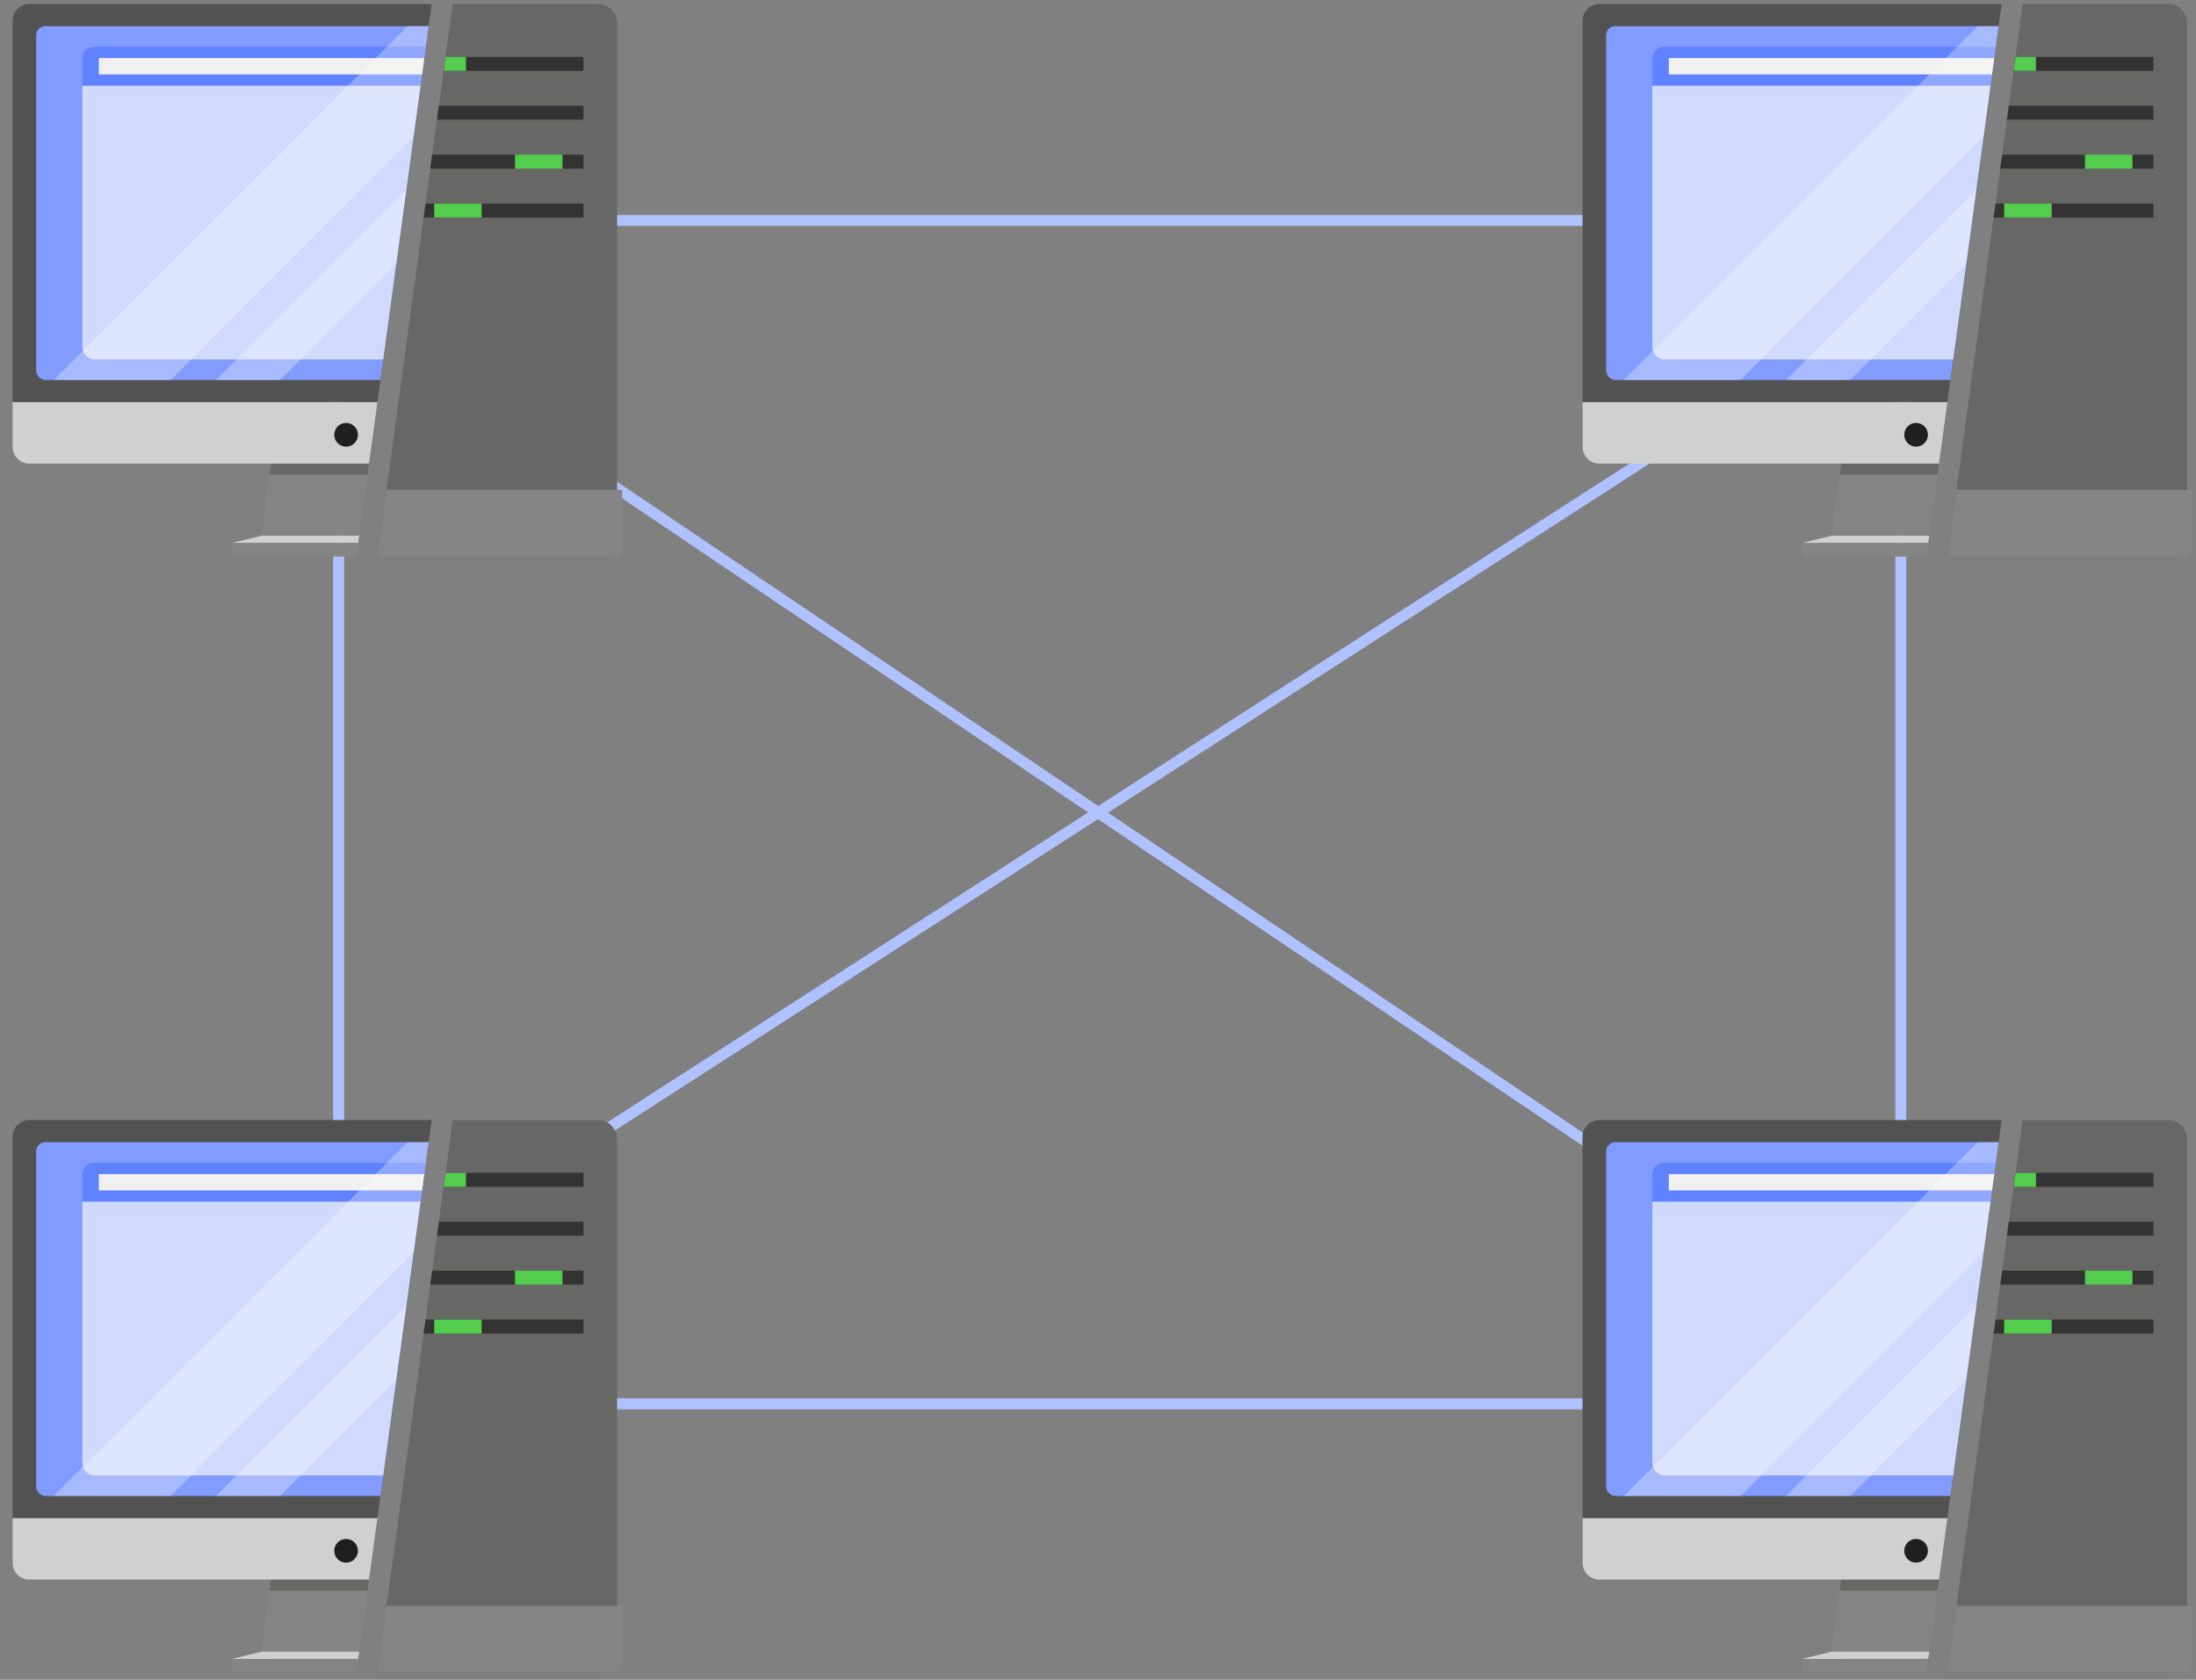 <?xml version="1.0" encoding="UTF-8"?><svg id="_Überschriften" xmlns="http://www.w3.org/2000/svg" xmlns:xlink="http://www.w3.org/1999/xlink" viewBox="0 0 600 459.05"><rect x="0" y="0" width="600" height="459.05" fill="#808080" stroke="none"/><defs><clipPath id="clippath"><polygon points="97.36 152.09 0 152.09 0 0 118.09 0 97.36 152.09" fill="none"/></clipPath><clipPath id="clippath-1"><polygon points="123.84 0 171.04 1.15 171.04 153.23 103.12 152.09 123.84 0" fill="none"/></clipPath><clipPath id="clippath-2"><polygon points="526.32 152.09 428.96 152.09 428.96 0 547.04 0 526.32 152.09" fill="none"/></clipPath><clipPath id="clippath-3"><polygon points="552.8 0 600 1.15 600 153.23 532.08 152.09 552.8 0" fill="none"/></clipPath><clipPath id="clippath-4"><polygon points="97.36 457.08 0 457.08 0 304.99 118.09 304.99 97.36 457.08" fill="none"/></clipPath><clipPath id="clippath-5"><polygon points="123.84 304.99 171.04 306.13 171.04 458.22 103.12 457.08 123.84 304.99" fill="none"/></clipPath><clipPath id="clippath-6"><polygon points="526.32 457.08 428.96 457.08 428.96 304.99 547.04 304.99 526.32 457.08" fill="none"/></clipPath><clipPath id="clippath-7"><polygon points="552.8 304.99 600 306.13 600 458.22 532.08 457.08 552.8 304.99" fill="none"/></clipPath></defs><g id="Illustration_-_tree_topology"><polyline points="122.08 383.65 519.35 383.65 519.35 60.23 124.61 60.23" fill="none" stroke="#b0c1ff" stroke-linecap="round" stroke-linejoin="round" stroke-width="3"/><line x1="92.53" y1="60.4" x2="92.53" y2="383.82" fill="none" stroke="#b0c1ff" stroke-linecap="round" stroke-linejoin="round" stroke-width="3"/><line x1="459.85" y1="119.02" x2="155.84" y2="315" fill="none" stroke="#b0c1ff" stroke-linecap="round" stroke-linejoin="round" stroke-width="3"/><line x1="147.78" y1="119.42" x2="451.93" y2="324.47" fill="none" stroke="#b0c1ff" stroke-linecap="round" stroke-linejoin="round" stroke-width="3"/><g><g clip-path="url(#clippath)"><g><polygon points="117.66 146.41 71.46 146.41 74.1 126.53 115.4 126.53 117.66 146.41" fill="#858585"/><polygon points="74.1 126.53 115.4 126.53 115.76 129.71 73.68 129.71 74.1 126.53" fill="#676766"/><path d="M3.45,109.88v12.28c0,2.49,2.04,4.53,4.53,4.53H181.15c2.49,0,4.53-2.04,4.53-4.53v-12.28H3.45Z" fill="#d1d0d1"/><path d="M185.68,5.64c0-2.49-2.04-4.53-4.53-4.53H7.98C5.49,1.11,3.45,3.15,3.45,5.64V109.88H185.68V5.64Z" fill="#535252"/><rect x="9.87" y="7.15" width="169.39" height="96.69" rx="2.51" ry="2.51" fill="#819bff"/><polygon points="71.46 146.41 117.66 146.41 125.79 148.33 63.33 148.38 71.46 146.41" fill="#d1d0d1"/><polygon points="125.36 152.1 63.76 152.1 63.35 148.38 125.79 148.33 125.36 152.1" fill="#858585"/><path d="M97.8,118.82c0,1.79-1.45,3.24-3.24,3.24s-3.24-1.45-3.24-3.24,1.45-3.24,3.24-3.24,3.24,1.45,3.24,3.24Z" fill="#1f1f1f"/><g><path d="M169.04,23.44H22.51v-7.52c0-1.74,1.41-3.15,3.15-3.15H165.89c1.74,0,3.15,1.41,3.15,3.15v7.52Z" fill="#6182ff" fill-rule="evenodd"/><path d="M165.62,98.22H25.93c-1.89,0-3.43-1.53-3.43-3.43V23.44H169.04V94.79c0,1.89-1.53,3.43-3.43,3.43Z" fill="#d0daff" fill-rule="evenodd"/><circle cx="148.88" cy="18.1" r="2.23" fill="red"/><circle cx="155.3" cy="18.1" r="2.23" fill="#ffbc00"/><circle cx="161.71" cy="18.1" r="2.23" fill="#76d671"/><polygon points="61.47 20.34 141.62 20.34 141.62 15.87 27 15.87 27 20.34 57.79 20.34 61.47 20.34" fill="#f0f0ef"/></g><g><polygon points="111.35 7.15 14.62 103.88 46.63 103.88 142.84 7.15 111.35 7.15" fill="#fff" opacity=".3"/><polygon points="155.7 7.15 58.97 103.88 76.54 103.88 172.75 7.15 155.7 7.15" fill="#fff" opacity=".3"/></g></g></g><g clip-path="url(#clippath-1)"><g id="Proxyserver"><rect x="94.58" y="1.11" width="74.03" height="150.99" rx="4.9" ry="4.9" fill="#676766"/><path d="M93.23,133.86h76.74v16.25c0,1.1-.89,1.99-1.99,1.99H95.22c-1.1,0-1.99-.89-1.99-1.99v-16.25h0Z" fill="#858585"/><line x1="159.42" y1="17.45" x2="101.73" y2="17.45" fill="none" stroke="#333" stroke-miterlimit="10" stroke-width="3.83"/><line x1="159.42" y1="30.81" x2="101.73" y2="30.81" fill="none" stroke="#333" stroke-miterlimit="10" stroke-width="3.83"/><line x1="159.42" y1="44.18" x2="101.73" y2="44.18" fill="none" stroke="#333" stroke-miterlimit="10" stroke-width="3.83"/><line x1="159.42" y1="57.54" x2="101.73" y2="57.54" fill="none" stroke="#333" stroke-miterlimit="10" stroke-width="3.83"/><line x1="131.6" y1="57.54" x2="118.63" y2="57.54" fill="none" stroke="#54cc4e" stroke-miterlimit="10" stroke-width="3.83"/><line x1="153.68" y1="44.18" x2="140.71" y2="44.18" fill="none" stroke="#54cc4e" stroke-miterlimit="10" stroke-width="3.83"/><line x1="118.63" y1="30.81" x2="105.66" y2="30.81" fill="none" stroke="#54cc4e" stroke-miterlimit="10" stroke-width="3.83"/><line x1="127.31" y1="17.45" x2="114.34" y2="17.45" fill="none" stroke="#54cc4e" stroke-miterlimit="10" stroke-width="3.83"/></g></g></g><g><g clip-path="url(#clippath-2)"><g><polygon points="546.62 146.41 500.42 146.41 503.06 126.53 544.36 126.53 546.62 146.41" fill="#858585"/><polygon points="503.06 126.53 544.36 126.53 544.72 129.71 502.64 129.71 503.06 126.53" fill="#676766"/><path d="M432.41,109.88v12.28c0,2.49,2.04,4.53,4.53,4.53h173.17c2.49,0,4.53-2.04,4.53-4.53v-12.28h-182.23Z" fill="#d1d0d1"/><path d="M614.63,5.64c0-2.49-2.04-4.53-4.53-4.53h-173.17c-2.49,0-4.53,2.04-4.53,4.53V109.88h182.23V5.64Z" fill="#535252"/><rect x="438.83" y="7.15" width="169.39" height="96.69" rx="2.51" ry="2.51" fill="#819bff"/><polygon points="500.42 146.41 546.62 146.41 554.75 148.33 492.29 148.38 500.42 146.41" fill="#d1d0d1"/><polygon points="554.32 152.1 492.72 152.1 492.31 148.38 554.75 148.33 554.32 152.1" fill="#858585"/><path d="M526.76,118.82c0,1.79-1.45,3.24-3.24,3.24s-3.24-1.45-3.24-3.24,1.45-3.24,3.24-3.24,3.24,1.45,3.24,3.24Z" fill="#1f1f1f"/><g><path d="M598,23.44h-146.54v-7.52c0-1.74,1.41-3.15,3.15-3.15h140.24c1.74,0,3.15,1.41,3.15,3.15v7.52Z" fill="#6182ff" fill-rule="evenodd"/><path d="M594.57,98.22h-139.68c-1.89,0-3.43-1.53-3.43-3.43V23.44h146.54V94.79c0,1.89-1.53,3.43-3.43,3.43Z" fill="#d0daff" fill-rule="evenodd"/><circle cx="577.84" cy="18.1" r="2.23" fill="red"/><circle cx="584.26" cy="18.1" r="2.23" fill="#ffbc00"/><circle cx="590.67" cy="18.1" r="2.23" fill="#76d671"/><polygon points="490.43 20.34 570.58 20.34 570.58 15.87 455.96 15.87 455.96 20.34 486.75 20.34 490.43 20.34" fill="#f0f0ef"/></g><g><polygon points="540.31 7.15 443.58 103.88 475.58 103.88 571.8 7.15 540.31 7.15" fill="#fff" opacity=".3"/><polygon points="584.66 7.15 487.93 103.88 505.5 103.88 601.71 7.15 584.66 7.15" fill="#fff" opacity=".3"/></g></g></g><g clip-path="url(#clippath-3)"><g id="Proxyserver-2"><rect x="523.54" y="1.11" width="74.03" height="150.99" rx="4.9" ry="4.9" fill="#676766"/><path d="M522.19,133.86h76.74v16.25c0,1.1-.89,1.99-1.99,1.99h-72.76c-1.1,0-1.99-.89-1.99-1.99v-16.25h0Z" fill="#858585"/><line x1="588.38" y1="17.45" x2="530.69" y2="17.45" fill="none" stroke="#333" stroke-miterlimit="10" stroke-width="3.83"/><line x1="588.38" y1="30.81" x2="530.69" y2="30.81" fill="none" stroke="#333" stroke-miterlimit="10" stroke-width="3.83"/><line x1="588.38" y1="44.18" x2="530.69" y2="44.18" fill="none" stroke="#333" stroke-miterlimit="10" stroke-width="3.83"/><line x1="588.38" y1="57.54" x2="530.69" y2="57.54" fill="none" stroke="#333" stroke-miterlimit="10" stroke-width="3.83"/><line x1="560.56" y1="57.54" x2="547.59" y2="57.54" fill="none" stroke="#54cc4e" stroke-miterlimit="10" stroke-width="3.83"/><line x1="582.64" y1="44.18" x2="569.67" y2="44.18" fill="none" stroke="#54cc4e" stroke-miterlimit="10" stroke-width="3.83"/><line x1="547.59" y1="30.81" x2="534.62" y2="30.81" fill="none" stroke="#54cc4e" stroke-miterlimit="10" stroke-width="3.83"/><line x1="556.27" y1="17.45" x2="543.3" y2="17.45" fill="none" stroke="#54cc4e" stroke-miterlimit="10" stroke-width="3.83"/></g></g></g><g><g clip-path="url(#clippath-4)"><g><polygon points="117.66 451.4 71.46 451.4 74.1 431.52 115.4 431.52 117.66 451.4" fill="#858585"/><polygon points="74.1 431.52 115.4 431.52 115.76 434.7 73.68 434.7 74.1 431.52" fill="#676766"/><path d="M3.45,414.87v12.28c0,2.49,2.04,4.53,4.53,4.53H181.15c2.49,0,4.53-2.04,4.53-4.53v-12.28H3.45Z" fill="#d1d0d1"/><path d="M185.68,310.63c0-2.49-2.04-4.53-4.53-4.53H7.98c-2.49,0-4.53,2.04-4.53,4.53v104.24H185.68v-104.24Z" fill="#535252"/><rect x="9.87" y="312.14" width="169.39" height="96.69" rx="2.51" ry="2.51" fill="#819bff"/><polygon points="71.46 451.4 117.66 451.4 125.79 453.32 63.33 453.36 71.46 451.4" fill="#d1d0d1"/><polygon points="125.36 457.09 63.76 457.09 63.35 453.36 125.79 453.32 125.36 457.09" fill="#858585"/><path d="M97.8,423.81c0,1.79-1.45,3.24-3.24,3.24s-3.24-1.45-3.24-3.24,1.45-3.24,3.24-3.24,3.24,1.45,3.24,3.24Z" fill="#1f1f1f"/><g><path d="M169.04,328.43H22.51v-7.52c0-1.74,1.41-3.15,3.15-3.15H165.89c1.74,0,3.15,1.41,3.15,3.15v7.52Z" fill="#6182ff" fill-rule="evenodd"/><path d="M165.62,403.21H25.93c-1.89,0-3.43-1.53-3.43-3.43v-71.36H169.04v71.36c0,1.89-1.53,3.43-3.43,3.43Z" fill="#d0daff" fill-rule="evenodd"/><circle cx="148.88" cy="323.09" r="2.23" fill="red"/><circle cx="155.3" cy="323.09" r="2.23" fill="#ffbc00"/><circle cx="161.71" cy="323.09" r="2.23" fill="#76d671"/><polygon points="61.47 325.32 141.62 325.32 141.62 320.86 27 320.86 27 325.32 57.79 325.32 61.47 325.32" fill="#f0f0ef"/></g><g><polygon points="111.35 312.14 14.62 408.87 46.63 408.87 142.84 312.14 111.35 312.14" fill="#fff" opacity=".3"/><polygon points="155.7 312.14 58.97 408.87 76.54 408.87 172.75 312.14 155.7 312.14" fill="#fff" opacity=".3"/></g></g></g><g clip-path="url(#clippath-5)"><g id="Proxyserver-3"><rect x="94.58" y="306.1" width="74.03" height="150.99" rx="4.9" ry="4.9" fill="#676766"/><path d="M93.23,438.85h76.74v16.25c0,1.1-.89,1.99-1.99,1.99H95.22c-1.1,0-1.99-.89-1.99-1.99v-16.25h0Z" fill="#858585"/><line x1="159.42" y1="322.44" x2="101.73" y2="322.44" fill="none" stroke="#333" stroke-miterlimit="10" stroke-width="3.83"/><line x1="159.42" y1="335.8" x2="101.73" y2="335.8" fill="none" stroke="#333" stroke-miterlimit="10" stroke-width="3.83"/><line x1="159.42" y1="349.16" x2="101.73" y2="349.16" fill="none" stroke="#333" stroke-miterlimit="10" stroke-width="3.83"/><line x1="159.42" y1="362.53" x2="101.73" y2="362.53" fill="none" stroke="#333" stroke-miterlimit="10" stroke-width="3.83"/><line x1="131.6" y1="362.53" x2="118.63" y2="362.53" fill="none" stroke="#54cc4e" stroke-miterlimit="10" stroke-width="3.83"/><line x1="153.68" y1="349.16" x2="140.71" y2="349.16" fill="none" stroke="#54cc4e" stroke-miterlimit="10" stroke-width="3.83"/><line x1="118.63" y1="335.8" x2="105.66" y2="335.8" fill="none" stroke="#54cc4e" stroke-miterlimit="10" stroke-width="3.83"/><line x1="127.31" y1="322.44" x2="114.34" y2="322.44" fill="none" stroke="#54cc4e" stroke-miterlimit="10" stroke-width="3.83"/></g></g></g><g><g clip-path="url(#clippath-6)"><g><polygon points="546.62 451.4 500.42 451.4 503.06 431.52 544.36 431.52 546.62 451.4" fill="#858585"/><polygon points="503.06 431.52 544.36 431.52 544.72 434.7 502.64 434.7 503.06 431.52" fill="#676766"/><path d="M432.41,414.87v12.28c0,2.49,2.04,4.53,4.53,4.53h173.17c2.49,0,4.53-2.04,4.53-4.53v-12.28h-182.23Z" fill="#d1d0d1"/><path d="M614.63,310.63c0-2.49-2.04-4.53-4.53-4.53h-173.17c-2.49,0-4.53,2.04-4.53,4.53v104.24h182.23v-104.24Z" fill="#535252"/><rect x="438.83" y="312.14" width="169.39" height="96.69" rx="2.51" ry="2.51" fill="#819bff"/><polygon points="500.42 451.4 546.62 451.4 554.75 453.32 492.29 453.36 500.42 451.4" fill="#d1d0d1"/><polygon points="554.32 457.09 492.72 457.09 492.31 453.36 554.75 453.32 554.32 457.09" fill="#858585"/><path d="M526.76,423.81c0,1.79-1.45,3.24-3.24,3.24s-3.24-1.45-3.24-3.24,1.45-3.24,3.24-3.24,3.24,1.45,3.24,3.24Z" fill="#1f1f1f"/><g><path d="M598,328.43h-146.54v-7.52c0-1.74,1.41-3.15,3.15-3.15h140.24c1.74,0,3.15,1.41,3.15,3.15v7.52Z" fill="#6182ff" fill-rule="evenodd"/><path d="M594.57,403.21h-139.68c-1.89,0-3.43-1.53-3.43-3.43v-71.36h146.54v71.36c0,1.89-1.53,3.43-3.43,3.43Z" fill="#d0daff" fill-rule="evenodd"/><circle cx="577.84" cy="323.09" r="2.23" fill="red"/><circle cx="584.26" cy="323.09" r="2.23" fill="#ffbc00"/><circle cx="590.67" cy="323.09" r="2.23" fill="#76d671"/><polygon points="490.43 325.32 570.58 325.32 570.58 320.86 455.96 320.86 455.96 325.32 486.75 325.32 490.43 325.32" fill="#f0f0ef"/></g><g><polygon points="540.31 312.14 443.58 408.87 475.58 408.87 571.8 312.14 540.31 312.14" fill="#fff" opacity=".3"/><polygon points="584.66 312.14 487.93 408.87 505.5 408.87 601.71 312.14 584.66 312.14" fill="#fff" opacity=".3"/></g></g></g><g clip-path="url(#clippath-7)"><g id="Proxyserver-4"><rect x="523.54" y="306.1" width="74.03" height="150.99" rx="4.9" ry="4.9" fill="#676766"/><path d="M522.19,438.85h76.74v16.25c0,1.1-.89,1.99-1.99,1.99h-72.76c-1.1,0-1.99-.89-1.99-1.99v-16.25h0Z" fill="#858585"/><line x1="588.38" y1="322.44" x2="530.69" y2="322.44" fill="none" stroke="#333" stroke-miterlimit="10" stroke-width="3.83"/><line x1="588.38" y1="335.8" x2="530.69" y2="335.8" fill="none" stroke="#333" stroke-miterlimit="10" stroke-width="3.83"/><line x1="588.38" y1="349.16" x2="530.69" y2="349.16" fill="none" stroke="#333" stroke-miterlimit="10" stroke-width="3.83"/><line x1="588.38" y1="362.53" x2="530.69" y2="362.53" fill="none" stroke="#333" stroke-miterlimit="10" stroke-width="3.83"/><line x1="560.56" y1="362.53" x2="547.59" y2="362.53" fill="none" stroke="#54cc4e" stroke-miterlimit="10" stroke-width="3.83"/><line x1="582.64" y1="349.16" x2="569.67" y2="349.16" fill="none" stroke="#54cc4e" stroke-miterlimit="10" stroke-width="3.83"/><line x1="547.59" y1="335.8" x2="534.62" y2="335.8" fill="none" stroke="#54cc4e" stroke-miterlimit="10" stroke-width="3.83"/><line x1="556.27" y1="322.44" x2="543.3" y2="322.44" fill="none" stroke="#54cc4e" stroke-miterlimit="10" stroke-width="3.83"/></g></g></g></g></svg>